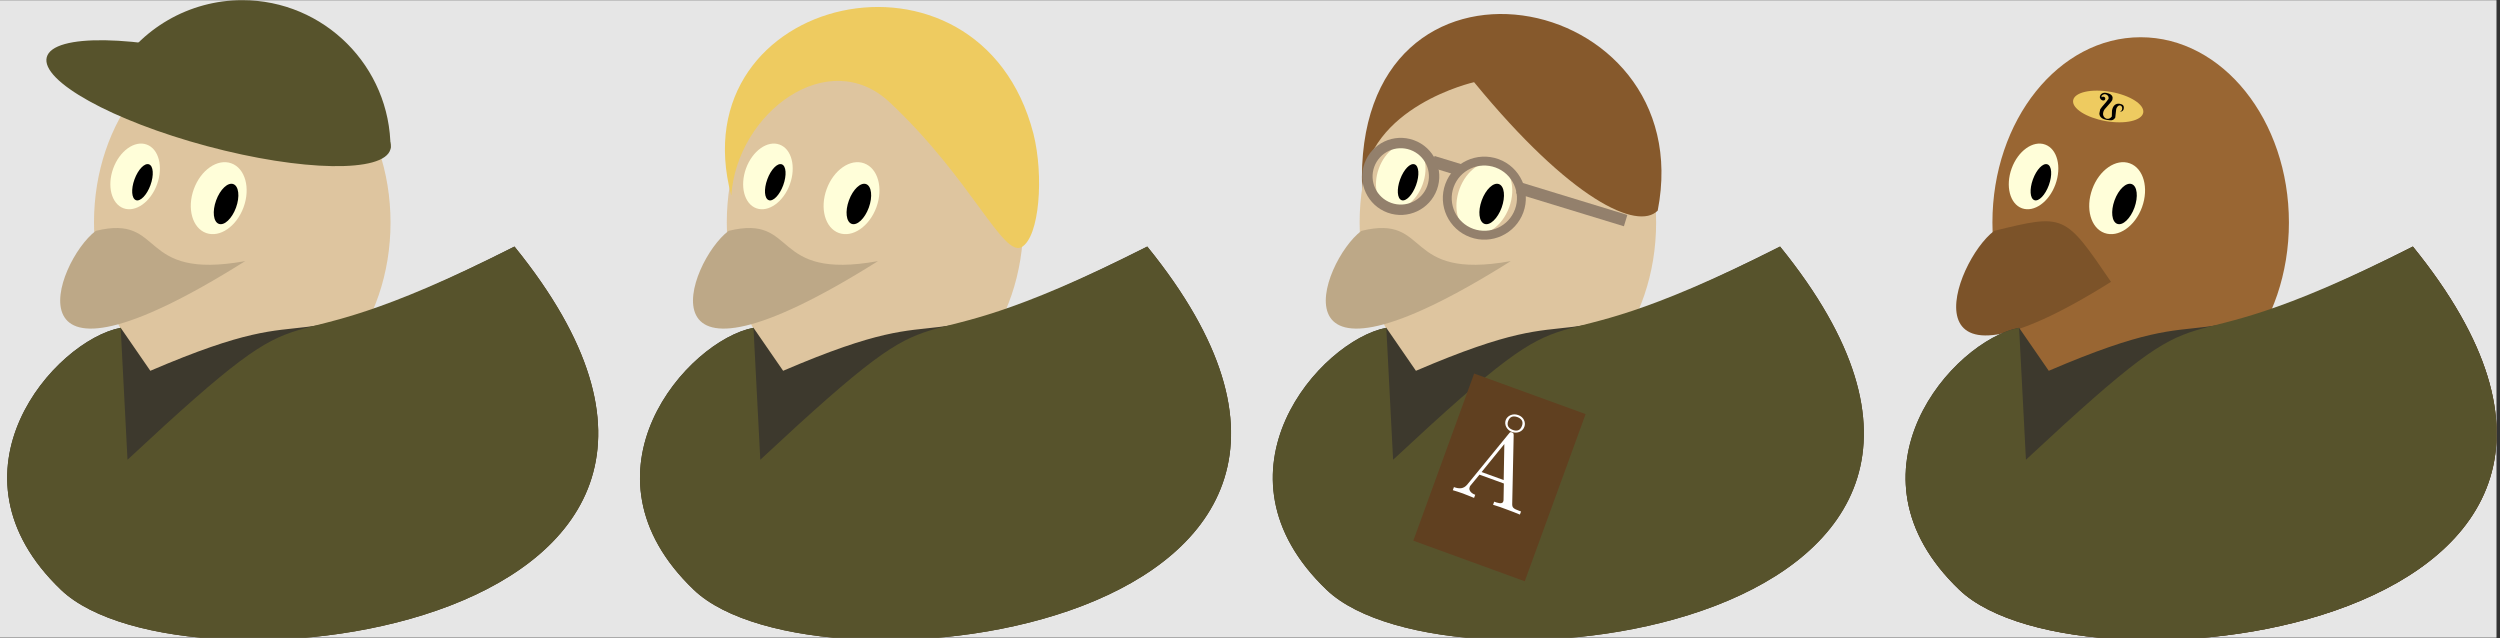 <?xml version="1.0" encoding="UTF-8"?>
<svg xmlns="http://www.w3.org/2000/svg" xmlns:xlink="http://www.w3.org/1999/xlink" width="238.663" height="60.945" viewBox="0 0 238.663 60.945">
<rect x="0" y="0" width="238.663" height="60.945" fill="#333333" stroke="none"/>
<defs>
<g>
<g id="glyph-0-0">
<path d="M 6.531 -4.297 C 6.688 -4.719 6.453 -5.234 5.953 -5.406 C 5.422 -5.609 4.906 -5.344 4.75 -4.938 C 4.578 -4.469 4.875 -3.969 5.344 -3.797 C 5.859 -3.609 6.375 -3.844 6.531 -4.297 Z M 5.438 -3.984 C 5.016 -4.141 4.828 -4.422 4.984 -4.844 C 5.141 -5.266 5.453 -5.359 5.859 -5.219 C 6.266 -5.062 6.453 -4.797 6.297 -4.375 C 6.141 -3.938 5.828 -3.844 5.438 -3.984 Z M 5.438 -3.984 "/>
</g>
<g id="glyph-0-1">
<path d="M 6.109 -5.141 C 6.094 -5.297 6.094 -5.359 5.953 -5.406 C 5.797 -5.469 5.75 -5.422 5.656 -5.297 L 1.672 -0.422 C 1.328 -0.016 0.922 0 0.406 -0.188 L 0.297 0.109 C 0.516 0.172 0.922 0.297 1.266 0.422 C 1.562 0.531 2.031 0.719 2.328 0.844 L 2.438 0.547 C 1.969 0.375 1.812 0.062 1.906 -0.172 C 1.906 -0.203 1.953 -0.297 1.969 -0.312 L 2.844 -1.375 L 5.172 -0.531 L 5.141 1.078 C 5.125 1.125 5.125 1.172 5.109 1.203 C 5.016 1.484 4.5 1.297 4.25 1.203 L 4.141 1.5 C 4.484 1.594 5.141 1.828 5.5 1.969 C 5.906 2.109 6.312 2.281 6.703 2.438 L 6.812 2.141 L 6.641 2.078 C 6.078 1.875 5.969 1.766 5.969 1.438 Z M 5.219 -4.297 L 5.156 -0.859 L 3.047 -1.625 Z M 5.219 -4.297 "/>
</g>
<g id="glyph-1-0">
<path d="M -1.922 2.203 C -1.469 2.266 -1.344 2.266 -1.141 1.984 L -1.047 1.141 C -0.953 0.891 -0.812 0.797 -0.672 0.812 C -0.516 0.859 -0.453 1 -0.484 1.156 C -0.5 1.281 -0.562 1.359 -0.688 1.391 L -0.594 1.406 C -0.438 1.375 -0.344 1.266 -0.328 1.109 C -0.297 0.828 -0.406 0.719 -0.734 0.656 C -1.109 0.609 -1.375 0.844 -1.453 1.312 L -1.469 1.875 C -1.609 2.047 -1.766 2.125 -1.938 2.094 C -2.188 2.031 -2.344 1.797 -2.297 1.531 C -2.281 1.391 -2.203 1.203 -2.047 1.062 C -1.672 0.656 -1.469 0.406 -1.422 0.297 L -1.391 0.094 C -1.406 -0.156 -1.609 -0.312 -2.031 -0.391 C -2.234 -0.422 -2.547 -0.344 -2.609 -0.031 C -2.641 0.156 -2.484 0.312 -2.328 0.344 C -2.188 0.359 -2.125 0.312 -2.094 0.203 C -2.094 0.062 -2.109 0.016 -2.328 -0.031 C -2.391 0.031 -2.422 0.047 -2.438 0.031 L -2.453 -0.094 C -2.328 -0.219 -2.203 -0.281 -2.078 -0.25 C -1.922 -0.219 -1.734 -0.078 -1.781 0.188 C -1.875 0.344 -2.094 0.594 -2.406 0.953 L -2.578 1.188 L -2.656 1.578 C -2.656 1.906 -2.406 2.125 -1.922 2.203 Z M -1.922 2.203 "/>
</g>
</g>
<clipPath id="clip-0">
<path clip-rule="nonzero" d="M 0 0.016 L 238.328 0.016 L 238.328 60.875 L 0 60.875 Z M 0 0.016 "/>
</clipPath>
<clipPath id="clip-1">
<path clip-rule="nonzero" d="M 0 23 L 58 23 L 58 60.875 L 0 60.875 Z M 0 23 "/>
</clipPath>
<clipPath id="clip-2">
<path clip-rule="nonzero" d="M 0 23 L 58 23 L 58 60.875 L 0 60.875 Z M 0 23 "/>
</clipPath>
<clipPath id="clip-3">
<path clip-rule="nonzero" d="M 10 0.016 L 38 0.016 L 38 15 L 10 15 Z M 10 0.016 "/>
</clipPath>
<clipPath id="clip-4">
<path clip-rule="nonzero" d="M 61 23 L 118 23 L 118 60.875 L 61 60.875 Z M 61 23 "/>
</clipPath>
<clipPath id="clip-5">
<path clip-rule="nonzero" d="M 61 23 L 118 23 L 118 60.875 L 61 60.875 Z M 61 23 "/>
</clipPath>
<clipPath id="clip-6">
<path clip-rule="nonzero" d="M 69 0.016 L 100 0.016 L 100 24 L 69 24 Z M 69 0.016 "/>
</clipPath>
<clipPath id="clip-7">
<path clip-rule="nonzero" d="M 121 23 L 178 23 L 178 60.875 L 121 60.875 Z M 121 23 "/>
</clipPath>
<clipPath id="clip-8">
<path clip-rule="nonzero" d="M 121 23 L 178 23 L 178 60.875 L 121 60.875 Z M 121 23 "/>
</clipPath>
<clipPath id="clip-9">
<path clip-rule="nonzero" d="M 181 23 L 238.328 23 L 238.328 60.875 L 181 60.875 Z M 181 23 "/>
</clipPath>
<clipPath id="clip-10">
<path clip-rule="nonzero" d="M 181 23 L 238.328 23 L 238.328 60.875 L 181 60.875 Z M 181 23 "/>
</clipPath>
</defs>
<g clip-path="url(#clip-0)">
<path fill-rule="nonzero" fill="rgb(89.999%, 89.999%, 89.999%)" fill-opacity="1" d="M 0 60.875 L 238.328 60.875 L 238.328 0.016 L 0 0.016 Z M 0 60.875 "/>
</g>
<g clip-path="url(#clip-1)">
<path fill-rule="nonzero" fill="rgb(87.057%, 77.254%, 62.354%)" fill-opacity="1" d="M 12.172 31.293 C 5.207 32.512 -5.887 45.109 5.832 56.316 C 17.578 67.527 78.691 60.027 49.113 23.539 C 24.203 36.926 32.75 24.672 12.172 31.293 Z M 12.172 31.293 "/>
</g>
<path fill-rule="nonzero" fill="rgb(87.057%, 77.254%, 62.354%)" fill-opacity="1" d="M 37.281 21.246 C 37.281 11.473 30.941 3.555 23.125 3.555 C 15.309 3.555 8.973 11.473 8.973 21.246 C 8.973 31.016 15.309 38.938 23.125 38.938 C 30.941 38.938 37.281 31.016 37.281 21.246 Z M 37.281 21.246 "/>
<path fill-rule="nonzero" fill="rgb(73.999%, 65.668%, 53%)" fill-opacity="1" d="M 9.145 22.039 C 15.852 20.395 12.965 26.82 23.41 24.926 C 0 39.645 5.266 24.953 9.145 22.039 Z M 9.145 22.039 "/>
<path fill-rule="nonzero" fill="rgb(100%, 99.234%, 85.001%)" fill-opacity="1" d="M 23.254 19.781 C 23.926 17.945 23.402 16.07 22.09 15.594 C 20.777 15.113 19.172 16.215 18.504 18.051 C 17.836 19.891 18.359 21.766 19.672 22.242 C 20.98 22.719 22.586 21.617 23.254 19.781 Z M 23.254 19.781 "/>
<path fill-rule="nonzero" fill="rgb(0%, 0%, 0%)" fill-opacity="1" d="M 22.531 19.82 C 22.914 18.77 22.797 17.766 22.273 17.574 C 21.75 17.383 21.016 18.078 20.633 19.129 C 20.25 20.176 20.367 21.18 20.891 21.371 C 21.414 21.562 22.148 20.867 22.531 19.82 Z M 22.531 19.82 "/>
<path fill-rule="nonzero" fill="rgb(100%, 99.234%, 85.001%)" fill-opacity="1" d="M 14.992 17.602 C 15.602 15.922 15.16 14.219 14.008 13.801 C 12.852 13.379 11.422 14.402 10.809 16.078 C 10.199 17.758 10.641 19.461 11.793 19.883 C 12.949 20.301 14.379 19.281 14.992 17.602 Z M 14.992 17.602 "/>
<path fill-rule="nonzero" fill="rgb(0%, 0%, 0%)" fill-opacity="1" d="M 14.363 17.676 C 14.707 16.73 14.645 15.84 14.223 15.688 C 13.805 15.535 13.184 16.176 12.84 17.121 C 12.496 18.066 12.559 18.953 12.98 19.109 C 13.398 19.262 14.02 18.617 14.363 17.676 Z M 14.363 17.676 "/>
<g clip-path="url(#clip-2)">
<path fill-rule="nonzero" fill="rgb(23.912%, 22.551%, 17.61%)" fill-opacity="1" d="M 11.52 31.293 C 5.207 32.512 -5.887 45.109 5.832 56.316 C 17.578 67.527 78.691 60.027 49.113 23.539 C 24.203 36.078 32.75 27.5 14.352 35.398 Z M 11.52 31.293 "/>
<path fill-rule="nonzero" fill="rgb(34.265%, 32.747%, 17.206%)" fill-opacity="1" d="M 11.52 31.293 C 5.207 32.512 -5.887 45.109 5.832 56.316 C 17.578 67.527 78.691 60.027 49.113 23.539 C 22.559 36.926 32.75 24.699 12.172 43.891 Z M 11.52 31.293 "/>
</g>
<g clip-path="url(#clip-3)">
<path fill-rule="nonzero" fill="rgb(34.265%, 32.747%, 17.206%)" fill-opacity="1" d="M 37.281 14.168 C 37.281 6.352 30.941 0.016 23.125 0.016 C 18.07 0.016 13.398 2.715 10.867 7.094 "/>
</g>
<path fill-rule="nonzero" fill="rgb(34.265%, 32.747%, 17.206%)" fill-opacity="1" d="M 37.277 14.246 C 37.883 11.984 31.031 8.18 21.973 5.75 C 12.91 3.324 5.074 3.191 4.465 5.457 C 3.859 7.723 10.711 11.523 19.773 13.953 C 28.832 16.379 36.672 16.512 37.277 14.246 Z M 37.277 14.246 "/>
<g clip-path="url(#clip-4)">
<path fill-rule="nonzero" fill="rgb(87.057%, 77.254%, 62.354%)" fill-opacity="1" d="M 72.582 31.293 C 65.617 32.512 54.523 45.109 66.242 56.316 C 77.988 67.527 139.105 60.027 109.523 23.539 C 84.613 36.926 93.16 24.672 72.582 31.293 Z M 72.582 31.293 "/>
</g>
<path fill-rule="nonzero" fill="rgb(87.057%, 77.254%, 62.354%)" fill-opacity="1" d="M 97.691 21.246 C 97.691 11.473 91.355 3.555 83.535 3.555 C 75.719 3.555 69.383 11.473 69.383 21.246 C 69.383 31.016 75.719 38.938 83.535 38.938 C 91.355 38.938 97.691 31.016 97.691 21.246 Z M 97.691 21.246 "/>
<path fill-rule="nonzero" fill="rgb(73.999%, 65.668%, 53%)" fill-opacity="1" d="M 69.555 22.039 C 76.262 20.395 73.375 26.82 83.82 24.926 C 60.41 39.645 65.676 24.953 69.555 22.039 Z M 69.555 22.039 "/>
<path fill-rule="nonzero" fill="rgb(100%, 99.234%, 85.001%)" fill-opacity="1" d="M 83.668 19.781 C 84.336 17.945 83.812 16.07 82.5 15.594 C 81.191 15.113 79.586 16.215 78.918 18.051 C 78.246 19.891 78.77 21.766 80.082 22.242 C 81.395 22.719 82.996 21.617 83.668 19.781 Z M 83.668 19.781 "/>
<path fill-rule="nonzero" fill="rgb(0%, 0%, 0%)" fill-opacity="1" d="M 82.941 19.82 C 83.324 18.77 83.207 17.766 82.684 17.574 C 82.16 17.383 81.426 18.078 81.043 19.129 C 80.66 20.176 80.777 21.18 81.301 21.371 C 81.824 21.562 82.559 20.867 82.941 19.82 Z M 82.941 19.82 "/>
<path fill-rule="nonzero" fill="rgb(100%, 99.234%, 85.001%)" fill-opacity="1" d="M 75.402 17.602 C 76.012 15.922 75.574 14.219 74.418 13.801 C 73.262 13.379 71.832 14.402 71.219 16.078 C 70.609 17.758 71.051 19.461 72.203 19.883 C 73.359 20.301 74.789 19.281 75.402 17.602 Z M 75.402 17.602 "/>
<path fill-rule="nonzero" fill="rgb(0%, 0%, 0%)" fill-opacity="1" d="M 74.773 17.676 C 75.117 16.73 75.055 15.84 74.637 15.688 C 74.215 15.535 73.594 16.176 73.25 17.121 C 72.906 18.066 72.969 18.953 73.391 19.109 C 73.809 19.262 74.43 18.617 74.773 17.676 Z M 74.773 17.676 "/>
<g clip-path="url(#clip-5)">
<path fill-rule="nonzero" fill="rgb(23.912%, 22.551%, 17.61%)" fill-opacity="1" d="M 71.93 31.293 C 65.617 32.512 54.523 45.109 66.242 56.316 C 77.988 67.527 139.105 60.027 109.523 23.539 C 84.613 36.078 93.16 27.5 74.762 35.398 Z M 71.93 31.293 "/>
<path fill-rule="nonzero" fill="rgb(34.265%, 32.747%, 17.206%)" fill-opacity="1" d="M 71.93 31.293 C 65.617 32.512 54.523 45.109 66.242 56.316 C 77.988 67.527 139.105 60.027 109.523 23.539 C 82.973 36.926 93.16 24.699 72.582 43.891 Z M 71.93 31.293 "/>
</g>
<g clip-path="url(#clip-6)">
<path fill-rule="nonzero" fill="rgb(93.332%, 79.607%, 37.645%)" fill-opacity="1" d="M 97.539 23.582 C 99.234 22.609 99.668 16.812 98.66 12.777 C 93.523 -7.156 64.684 -0.578 69.812 18.68 C 70.359 10.746 79.066 4.266 84.938 9.77 C 92.711 17.066 95.754 24.602 97.539 23.582 Z M 97.539 23.582 "/>
</g>
<g clip-path="url(#clip-7)">
<path fill-rule="nonzero" fill="rgb(87.057%, 77.254%, 62.354%)" fill-opacity="1" d="M 132.992 31.293 C 126.031 32.512 114.934 45.109 126.652 56.316 C 138.402 67.527 199.516 60.027 169.934 23.539 C 145.023 36.926 153.574 24.672 132.992 31.293 Z M 132.992 31.293 "/>
</g>
<path fill-rule="nonzero" fill="rgb(87.057%, 77.254%, 62.354%)" fill-opacity="1" d="M 158.102 21.246 C 158.102 11.473 151.766 3.555 143.949 3.555 C 136.133 3.555 129.797 11.473 129.797 21.246 C 129.797 31.016 136.133 38.938 143.949 38.938 C 151.766 38.938 158.102 31.016 158.102 21.246 Z M 158.102 21.246 "/>
<path fill-rule="nonzero" fill="rgb(73.999%, 65.668%, 53%)" fill-opacity="1" d="M 129.965 22.039 C 136.676 20.395 133.785 26.82 144.23 24.926 C 120.82 39.645 126.086 24.953 129.965 22.039 Z M 129.965 22.039 "/>
<path fill-rule="nonzero" fill="rgb(100%, 99.234%, 85.001%)" fill-opacity="1" d="M 144.078 19.781 C 144.746 17.945 144.227 16.07 142.914 15.594 C 141.602 15.113 139.996 16.215 139.328 18.051 C 138.66 19.891 139.18 21.766 140.492 22.242 C 141.805 22.719 143.41 21.617 144.078 19.781 Z M 144.078 19.781 "/>
<path fill-rule="nonzero" fill="rgb(0%, 0%, 0%)" fill-opacity="1" d="M 143.355 19.82 C 143.734 18.77 143.621 17.766 143.094 17.574 C 142.57 17.383 141.836 18.078 141.453 19.129 C 141.074 20.176 141.188 21.18 141.715 21.371 C 142.238 21.562 142.973 20.867 143.355 19.82 Z M 143.355 19.82 "/>
<path fill-rule="nonzero" fill="rgb(100%, 99.234%, 85.001%)" fill-opacity="1" d="M 135.812 17.602 C 136.426 15.922 135.984 14.219 134.828 13.801 C 133.676 13.379 132.242 14.402 131.633 16.078 C 131.02 17.758 131.461 19.461 132.617 19.883 C 133.77 20.301 135.203 19.281 135.812 17.602 Z M 135.812 17.602 "/>
<path fill-rule="nonzero" fill="rgb(0%, 0%, 0%)" fill-opacity="1" d="M 135.184 17.676 C 135.527 16.73 135.465 15.84 135.047 15.688 C 134.625 15.535 134.008 16.176 133.664 17.121 C 133.32 18.066 133.383 18.953 133.801 19.109 C 134.223 19.262 134.84 18.617 135.184 17.676 Z M 135.184 17.676 "/>
<g clip-path="url(#clip-8)">
<path fill-rule="nonzero" fill="rgb(23.912%, 22.551%, 17.61%)" fill-opacity="1" d="M 132.344 31.293 C 126.031 32.512 114.934 45.109 126.652 56.316 C 138.402 67.527 199.516 60.027 169.934 23.539 C 145.023 36.078 153.574 27.5 135.172 35.398 Z M 132.344 31.293 "/>
<path fill-rule="nonzero" fill="rgb(34.265%, 32.747%, 17.206%)" fill-opacity="1" d="M 132.344 31.293 C 126.031 32.512 114.934 45.109 126.652 56.316 C 138.402 67.527 199.516 60.027 169.934 23.539 C 143.383 36.926 153.574 24.699 132.992 43.891 Z M 132.344 31.293 "/>
</g>
<path fill-rule="nonzero" fill="rgb(52.499%, 34.999%, 17.499%)" fill-opacity="1" d="M 158.254 20.105 C 162.418 -1.227 129.059 -7.57 130.035 18.082 C 130.496 10.145 140.723 7.844 140.723 7.844 C 149.965 19.109 156.332 22.051 158.254 20.105 Z M 158.254 20.105 "/>
<path fill-rule="nonzero" fill="rgb(57.5%, 50%, 42.499%)" fill-opacity="1" d="M 144.738 18.457 L 145.07 17.375 L 155.355 20.52 L 155.027 21.602 Z M 144.738 18.457 "/>
<path fill-rule="nonzero" fill="rgb(57.5%, 50%, 42.499%)" fill-opacity="1" d="M 136.617 15.973 L 136.949 14.891 L 139.656 15.719 L 139.324 16.801 Z M 136.617 15.973 "/>
<path fill-rule="evenodd" fill="rgb(57.5%, 50%, 42.499%)" fill-opacity="1" d="M 145.426 20.273 C 146.176 18.215 145.113 15.941 143.059 15.191 C 141 14.445 138.727 15.504 137.98 17.562 C 137.23 19.617 138.289 21.891 140.348 22.641 C 142.402 23.391 144.68 22.328 145.426 20.273 Z M 144.629 19.98 C 145.219 18.367 144.383 16.578 142.77 15.992 C 141.152 15.402 139.363 16.234 138.777 17.852 C 138.188 19.469 139.023 21.254 140.637 21.844 C 142.254 22.43 144.039 21.598 144.629 19.98 Z M 144.629 19.98 "/>
<path fill-rule="evenodd" fill="rgb(57.5%, 50%, 42.499%)" fill-opacity="1" d="M 137.18 18.098 C 137.875 16.191 136.891 14.078 134.98 13.383 C 133.07 12.688 130.961 13.672 130.266 15.582 C 129.57 17.492 130.555 19.605 132.465 20.301 C 134.375 20.992 136.484 20.008 137.18 18.098 Z M 136.25 17.762 C 136.758 16.363 136.039 14.82 134.645 14.312 C 133.246 13.805 131.703 14.527 131.195 15.922 C 130.688 17.316 131.406 18.859 132.805 19.367 C 134.199 19.875 135.742 19.156 136.25 17.762 Z M 136.25 17.762 "/>
<path fill-rule="nonzero" fill="rgb(37.5%, 25%, 12.5%)" fill-opacity="1" d="M 140.73 35.66 L 134.922 51.617 L 145.562 55.492 L 151.371 39.531 Z M 140.73 35.66 "/>
<g fill="rgb(100%, 100%, 100%)" fill-opacity="1">
<use xlink:href="#glyph-0-0" x="138.995" y="45.034"/>
</g>
<g fill="rgb(100%, 100%, 100%)" fill-opacity="1">
<use xlink:href="#glyph-0-1" x="138.394" y="46.688"/>
</g>
<g clip-path="url(#clip-9)">
<path fill-rule="nonzero" fill="rgb(59.999%, 39.999%, 20%)" fill-opacity="1" d="M 193.406 31.293 C 186.441 32.512 175.344 45.109 187.062 56.316 C 198.812 67.527 259.926 60.027 230.344 23.539 C 205.434 36.926 213.984 24.672 193.406 31.293 Z M 193.406 31.293 "/>
</g>
<path fill-rule="nonzero" fill="rgb(59.999%, 39.999%, 20%)" fill-opacity="1" d="M 218.512 21.246 C 218.512 11.473 212.176 3.555 204.359 3.555 C 196.543 3.555 190.207 11.473 190.207 21.246 C 190.207 31.016 196.543 38.938 204.359 38.938 C 212.176 38.938 218.512 31.016 218.512 21.246 Z M 218.512 21.246 "/>
<path fill-rule="nonzero" fill="rgb(48.749%, 32.5%, 16.249%)" fill-opacity="1" d="M 190.375 22.039 C 197.086 20.395 197.086 20.395 201.527 26.906 C 181.234 39.645 186.496 24.953 190.375 22.039 Z M 190.375 22.039 "/>
<path fill-rule="nonzero" fill="rgb(100%, 99.234%, 85.001%)" fill-opacity="1" d="M 204.488 19.781 C 205.156 17.945 204.637 16.07 203.324 15.594 C 202.012 15.113 200.406 16.215 199.738 18.051 C 199.07 19.891 199.59 21.766 200.902 22.242 C 202.215 22.719 203.82 21.617 204.488 19.781 Z M 204.488 19.781 "/>
<path fill-rule="nonzero" fill="rgb(0%, 0%, 0%)" fill-opacity="1" d="M 203.766 19.82 C 204.145 18.77 204.031 17.766 203.508 17.574 C 202.98 17.383 202.246 18.078 201.863 19.129 C 201.484 20.176 201.598 21.18 202.125 21.371 C 202.648 21.562 203.383 20.867 203.766 19.82 Z M 203.766 19.82 "/>
<path fill-rule="nonzero" fill="rgb(100%, 99.234%, 85.001%)" fill-opacity="1" d="M 196.223 17.602 C 196.836 15.922 196.395 14.219 195.242 13.801 C 194.086 13.379 192.652 14.402 192.043 16.078 C 191.434 17.758 191.871 19.461 193.027 19.883 C 194.184 20.301 195.613 19.281 196.223 17.602 Z M 196.223 17.602 "/>
<path fill-rule="nonzero" fill="rgb(0%, 0%, 0%)" fill-opacity="1" d="M 195.594 17.676 C 195.938 16.73 195.879 15.84 195.457 15.688 C 195.039 15.535 194.418 16.176 194.074 17.121 C 193.73 18.066 193.793 18.953 194.211 19.109 C 194.633 19.262 195.25 18.617 195.594 17.676 Z M 195.594 17.676 "/>
<g clip-path="url(#clip-10)">
<path fill-rule="nonzero" fill="rgb(23.912%, 22.551%, 17.61%)" fill-opacity="1" d="M 192.754 31.293 C 186.441 32.512 175.344 45.109 187.062 56.316 C 198.812 67.527 259.926 60.027 230.344 23.539 C 205.434 36.078 213.984 27.5 195.586 35.398 Z M 192.754 31.293 "/>
<path fill-rule="nonzero" fill="rgb(34.265%, 32.747%, 17.206%)" fill-opacity="1" d="M 192.754 31.293 C 186.441 32.512 175.344 45.109 187.062 56.316 C 198.812 67.527 259.926 60.027 230.344 23.539 C 203.793 36.926 213.984 24.699 193.406 43.891 Z M 192.754 31.293 "/>
</g>
<path fill-rule="nonzero" fill="rgb(93.332%, 79.607%, 37.645%)" fill-opacity="1" d="M 204.605 10.754 C 204.738 9.984 203.352 9.094 201.504 8.77 C 199.656 8.445 198.051 8.805 197.914 9.574 C 197.777 10.344 199.164 11.23 201.012 11.559 C 202.859 11.883 204.469 11.523 204.605 10.754 Z M 204.605 10.754 "/>
<g fill="rgb(0%, 0%, 0%)" fill-opacity="1">
<use xlink:href="#glyph-1-0" x="203.074" y="9.248"/>
</g>
</svg>
